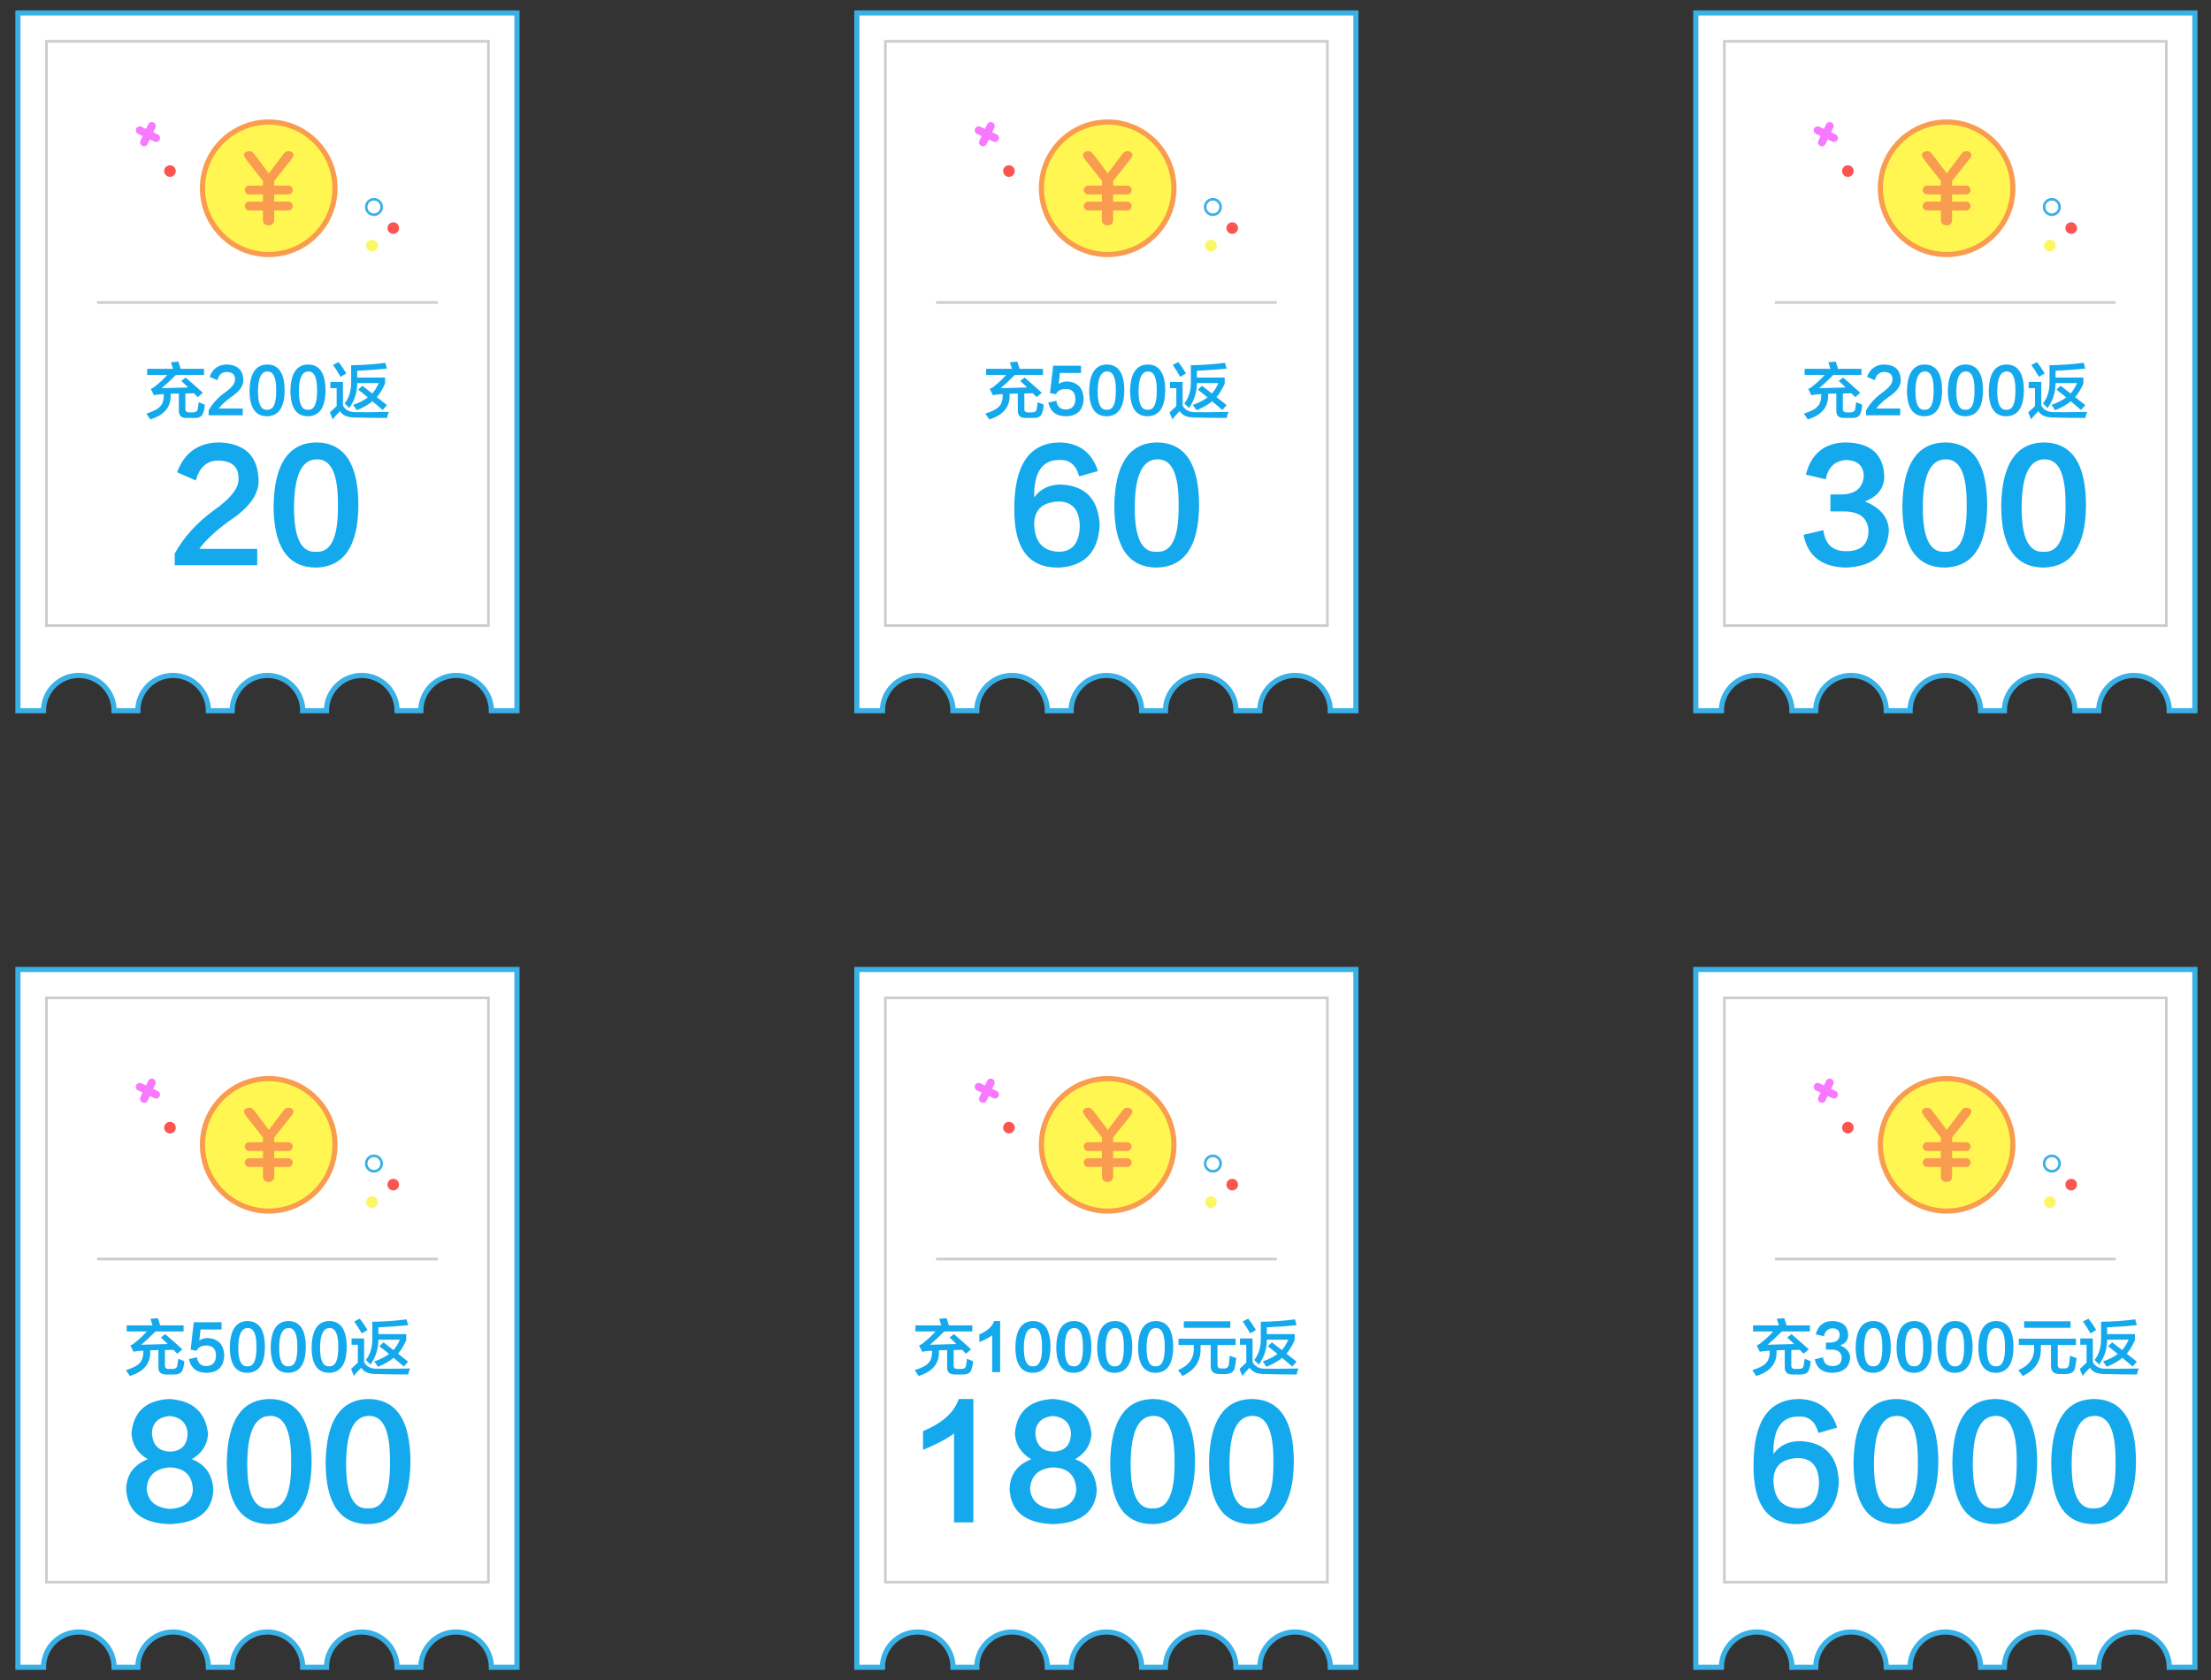 <?xml version="1.0" encoding="utf-8"?>
<!-- Generator: Adobe Illustrator 16.0.0, SVG Export Plug-In . SVG Version: 6.00 Build 0)  -->
<!DOCTYPE svg PUBLIC "-//W3C//DTD SVG 1.1//EN" "http://www.w3.org/Graphics/SVG/1.1/DTD/svg11.dtd">
<svg version="1.1" id="图层_1" xmlns="http://www.w3.org/2000/svg" xmlns:xlink="http://www.w3.org/1999/xlink" x="0px" y="0px"
	 width="856.5px" height="651.01px" viewBox="0 0 856.5 651.01" enable-background="new 0 0 856.5 651.01" xml:space="preserve">
<rect x="0" y="0" width="856.5" height="651.01" fill="#333333" stroke="none"/>
<g>
	<g>
		<path fill="#FFFFFF" stroke="#39B0E6" stroke-width="2" stroke-miterlimit="10" d="M6.937,5.009V275.37h9.917
			c0-7.548,6.119-13.666,13.666-13.666c7.548,0,13.666,6.118,13.667,13.666h9.208c0-7.548,6.119-13.666,13.667-13.666
			s13.667,6.118,13.667,13.666h9.208c0.001-7.548,6.119-13.666,13.667-13.666c7.547,0,13.666,6.118,13.666,13.666h9.209
			c0-7.548,6.119-13.666,13.666-13.666c7.549,0,13.666,6.118,13.667,13.666h9.208c0.001-7.548,6.119-13.666,13.667-13.666
			s13.667,6.118,13.667,13.666h9.916V5.009H6.937z"/>
		<rect x="17.995" y="16.009" fill="#FFFFFF" stroke="#CCCCCC" stroke-miterlimit="10" width="171.217" height="226.383"/>
		<g>
			<circle fill="#FFF652" stroke="#F99C50" stroke-width="2" stroke-miterlimit="10" cx="104.097" cy="72.952" r="25.667"/>
			<path fill="#F99C50" d="M112.34,62.402c0.497-0.613,0.853-1.099,1.057-1.442c0.189-0.319,0.286-0.643,0.286-0.959
				c0-0.373-0.175-0.695-0.536-0.983c-0.363-0.291-0.806-0.432-1.353-0.432c-0.351,0-0.646,0.051-0.881,0.15
				c-0.241,0.104-0.466,0.256-0.668,0.454c-0.218,0.213-0.417,0.443-0.597,0.685l-0.576,0.777l-4.943,6.526l-4.772-6.365
				c-0.684-0.918-1.199-1.533-1.532-1.833c-0.295-0.266-0.728-0.395-1.324-0.395c-0.572,0-1.037,0.144-1.424,0.44
				c-0.379,0.293-0.564,0.629-0.564,1.028c0,0.247,0.1,0.548,0.297,0.896c0.207,0.367,0.572,0.895,1.082,1.562l5.971,7.602v1.806
				h-5.333c-0.943,0-1.708,0.765-1.708,1.708c0,0.942,0.765,1.708,1.708,1.708h5.333v2.793h-5.333c-0.943,0-1.708,0.766-1.708,1.709
				c0,0.942,0.765,1.707,1.708,1.707h5.333v3.543c0,0.771,0.203,1.343,0.604,1.699c0.4,0.357,0.913,0.531,1.566,0.531
				c0.642,0,1.154-0.177,1.566-0.539c0.411-0.361,0.62-0.931,0.62-1.691v-3.543h5.448c0.943,0,1.708-0.765,1.708-1.707
				c0-0.943-0.765-1.709-1.708-1.709h-5.448v-2.793h5.448c0.943,0,1.708-0.766,1.708-1.708c0-0.943-0.765-1.708-1.708-1.708h-5.448
				v-1.807L112.34,62.402z"/>
			<circle fill="#FC5450" cx="65.848" cy="66.286" r="2.25"/>
			<circle fill="#FC5450" cx="152.348" cy="88.374" r="2.25"/>
			<circle fill="none" stroke="#39B0E6" stroke-miterlimit="10" cx="144.857" cy="80.201" r="3"/>
			<path fill="#F878FF" d="M61.119,52.092l-1.777-0.841l0.841-1.778c0.362-0.765,0.035-1.677-0.729-2.039
				c-0.764-0.361-1.677-0.035-2.038,0.729l-0.842,1.778l-1.778-0.841c-0.764-0.362-1.676-0.035-2.037,0.729
				c-0.361,0.765-0.036,1.677,0.729,2.039l1.777,0.841l-0.84,1.777c-0.362,0.765-0.035,1.677,0.729,2.038
				c0.765,0.362,1.677,0.036,2.039-0.729l0.841-1.777l1.778,0.841c0.764,0.361,1.676,0.035,2.038-0.729
				C62.21,53.366,61.884,52.454,61.119,52.092z"/>
			<circle fill="#FBF764" cx="144.107" cy="95.154" r="2.26"/>
		</g>
		<g>
			<path fill="#14A9EC" d="M57.01,145.256v-2.344h10.031c-0.063-0.188-0.156-0.469-0.281-0.844c-0.25-0.812-0.438-1.374-0.563-1.688
				l2.906-0.281c0.062,0.313,0.249,0.906,0.563,1.781c0.125,0.501,0.219,0.844,0.281,1.031h9.094v2.344H68.166
				c-2.125,2.125-3.97,3.844-5.531,5.156l10.219-0.281c-0.25-0.313-0.688-0.75-1.313-1.313c-0.563-0.563-1-0.969-1.313-1.219
				l1.688-1.313c2.188,1.875,4.406,3.844,6.656,5.906l-1.969,1.688l-1.5-1.5l-3.281,0.094v5.813c-0.063,1.063,0.469,1.562,1.594,1.5
				h1.313c1.125,0,1.749-0.437,1.875-1.313c0.188-1.063,0.313-1.937,0.375-2.625c0.812,0.313,1.594,0.625,2.344,0.938
				c-0.063,1.188-0.25,2.188-0.563,3c-0.313,1.5-1.5,2.218-3.563,2.156h-2.813c-2.125,0.062-3.156-0.906-3.094-2.906v-6.563
				l-3.188,0.094c0.313,4.938-2.313,8.25-7.875,9.938c-0.188-0.313-0.501-0.782-0.938-1.406c-0.25-0.375-0.438-0.656-0.563-0.844
				c2.75-0.875,4.531-1.813,5.344-2.813c0.938-0.938,1.406-2.499,1.406-4.688c-0.313,0-0.656,0-1.031,0
				c-1.438,0.126-2.376,0.25-2.813,0.375l-1.219-2.438c0.875-0.375,1.625-0.875,2.25-1.5c1.374-1.063,2.75-2.375,4.125-3.938H57.01z
				"/>
			<path fill="#14A9EC" d="M94.041,158.287v2.625H80.822v-1.875c1.438-2.625,3.53-4.937,6.281-6.938
				c2.75-1.937,4.063-3.656,3.938-5.156c0-1.875-1.125-2.813-3.375-2.813c-1.75,0.063-2.906,1.125-3.469,3.188l-3-1.313
				c1.187-3.188,3.469-4.781,6.844-4.781c3.875,0.188,5.938,2.031,6.188,5.531c0.313,2.5-1.281,4.875-4.781,7.125
				c-2.188,1.626-3.75,3.094-4.688,4.406C88.635,158.287,91.729,158.287,94.041,158.287z"/>
			<path fill="#14A9EC" d="M96.666,151.35c0.125-6.624,2.375-9.999,6.75-10.125c4.562,0,6.844,3.375,6.844,10.125
				c-0.063,6.501-2.313,9.812-6.75,9.938C98.947,161.287,96.666,157.975,96.666,151.35z M99.947,151.35
				c-0.063,5.125,1.125,7.594,3.563,7.406c2.375,0.126,3.53-2.344,3.469-7.406c0.062-5.124-1.125-7.594-3.563-7.406
				C101.166,144.069,100.009,146.537,99.947,151.35z"/>
			<path fill="#14A9EC" d="M112.51,151.35c0.125-6.624,2.375-9.999,6.75-10.125c4.562,0,6.844,3.375,6.844,10.125
				c-0.063,6.501-2.313,9.812-6.75,9.938C114.791,161.287,112.51,157.975,112.51,151.35z M115.791,151.35
				c-0.063,5.125,1.125,7.594,3.563,7.406c2.375,0.126,3.53-2.344,3.469-7.406c0.062-5.124-1.125-7.594-3.563-7.406
				C117.01,144.069,115.853,146.537,115.791,151.35z"/>
			<path fill="#14A9EC" d="M128.916,162.506l-1.125-2.719c0.938-0.875,1.813-1.688,2.625-2.438v-6.938h-2.438v-2.438h4.875v9.188
				c0.938,1.688,2.531,2.531,4.781,2.531c2.312,0.063,6.656,0.032,13.031-0.094c-0.313,0.624-0.563,1.406-0.75,2.344
				c-4.251,0-8.531-0.063-12.844-0.188c-2.625-0.063-4.406-0.876-5.344-2.438C130.604,160.381,129.666,161.442,128.916,162.506z
				 M131.916,146.006c-0.938-1.688-1.907-3.219-2.906-4.594l2.156-1.125c1.125,1.438,2.124,2.906,3,4.406L131.916,146.006z
				 M138.197,158.943c-0.375-0.624-0.844-1.313-1.406-2.063c2.312-0.812,4.219-1.781,5.719-2.906c-1.188-0.938-2.438-1.937-3.75-3
				l1.594-1.5l3.844,3c0.875-0.938,1.719-2.281,2.531-4.031h-8.344c0,3.563-1.031,6.782-3.094,9.656
				c-0.25-0.313-0.656-0.718-1.219-1.219c-0.25-0.249-0.438-0.437-0.563-0.563c1.813-2.25,2.656-5.25,2.531-9v-5.813
				c4.813-0.062,9.219-0.375,13.219-0.938l0.656,2.25c-3.375,0.375-7.219,0.656-11.531,0.844v2.625h10.781v2.344
				c-0.938,2.125-2.001,3.876-3.188,5.25l3.938,3.094l-1.688,1.875l-3.938-3.375C142.729,156.787,140.696,157.944,138.197,158.943z"
				/>
		</g>
		<g>
			<path fill="#14A9EC" d="M99.639,212.662v6.344H67.693v-4.531c3.473-6.344,8.531-11.93,15.18-16.766
				c6.645-4.68,9.816-8.836,9.516-12.461c0-4.531-2.719-6.797-8.156-6.797c-4.23,0.152-7.023,2.719-8.383,7.703l-7.25-3.172
				c2.867-7.703,8.383-11.555,16.539-11.555c9.363,0.453,14.348,4.91,14.953,13.367c0.754,6.043-3.098,11.781-11.555,17.219
				c-5.289,3.93-9.063,7.477-11.328,10.648C86.572,212.662,94.049,212.662,99.639,212.662z"/>
			<path fill="#14A9EC" d="M105.982,195.896c0.301-16.008,5.738-24.164,16.313-24.469c11.023,0,16.539,8.156,16.539,24.469
				c-0.152,15.711-5.59,23.711-16.313,24.016C111.494,219.912,105.982,211.908,105.982,195.896z M113.912,195.896
				c-0.152,12.387,2.719,18.352,8.609,17.898c5.738,0.305,8.531-5.664,8.383-17.898c0.148-12.383-2.719-18.352-8.609-17.898
				C116.857,178.303,114.061,184.268,113.912,195.896z"/>
		</g>
		<line fill="none" stroke="#CCCCCC" stroke-miterlimit="10" x1="37.604" y1="117.2" x2="169.604" y2="117.2"/>
	</g>
	<g>
		<path fill="#FFFFFF" stroke="#39B0E6" stroke-width="2" stroke-miterlimit="10" d="M6.937,375.641v270.361h9.917
			c0-7.548,6.119-13.666,13.666-13.666c7.548,0,13.666,6.118,13.667,13.666h9.208c0-7.548,6.119-13.666,13.667-13.666
			s13.667,6.118,13.667,13.666h9.208c0.001-7.548,6.119-13.666,13.667-13.666c7.547,0,13.666,6.118,13.666,13.666h9.209
			c0-7.548,6.119-13.666,13.666-13.666c7.549,0,13.666,6.118,13.667,13.666h9.208c0.001-7.548,6.119-13.666,13.667-13.666
			s13.667,6.118,13.667,13.666h9.916V375.641H6.937z"/>
		<rect x="17.994" y="386.641" fill="#FFFFFF" stroke="#CCCCCC" stroke-miterlimit="10" width="171.217" height="226.383"/>
		<g>
			<circle fill="#FFF652" stroke="#F99C50" stroke-width="2" stroke-miterlimit="10" cx="104.097" cy="443.584" r="25.667"/>
			<path fill="#F99C50" d="M112.339,433.034c0.497-0.613,0.853-1.099,1.058-1.442c0.189-0.319,0.285-0.643,0.285-0.959
				c0-0.373-0.175-0.695-0.536-0.983c-0.362-0.291-0.806-0.432-1.353-0.432c-0.35,0-0.646,0.051-0.881,0.15
				c-0.24,0.104-0.466,0.256-0.668,0.454c-0.217,0.213-0.417,0.443-0.596,0.685l-0.576,0.777l-4.944,6.526l-4.772-6.365
				c-0.684-0.918-1.199-1.533-1.531-1.833c-0.295-0.266-0.729-0.395-1.325-0.395c-0.572,0-1.037,0.144-1.423,0.44
				c-0.38,0.293-0.564,0.629-0.564,1.028c0,0.247,0.1,0.548,0.296,0.896c0.208,0.367,0.573,0.895,1.082,1.562l5.971,7.602v1.806
				h-5.333c-0.943,0-1.707,0.765-1.707,1.708c0,0.942,0.764,1.708,1.707,1.708h5.333v2.793h-5.333c-0.943,0-1.707,0.766-1.707,1.709
				c0,0.942,0.764,1.707,1.707,1.707h5.333v3.543c0,0.771,0.203,1.343,0.604,1.699c0.4,0.357,0.912,0.531,1.565,0.531
				c0.642,0,1.155-0.177,1.567-0.539c0.41-0.361,0.619-0.931,0.619-1.691v-3.543h5.449c0.943,0,1.707-0.765,1.707-1.707
				c0-0.943-0.764-1.709-1.707-1.709h-5.449v-2.793h5.449c0.943,0,1.707-0.766,1.707-1.708c0-0.943-0.764-1.708-1.707-1.708h-5.449
				v-1.807L112.339,433.034z"/>
			<circle fill="#FC5450" cx="65.847" cy="436.918" r="2.25"/>
			<circle fill="#FC5450" cx="152.347" cy="459.006" r="2.25"/>
			<circle fill="none" stroke="#39B0E6" stroke-miterlimit="10" cx="144.856" cy="450.833" r="3"/>
			<path fill="#F878FF" d="M61.119,422.724l-1.778-0.841l0.841-1.778c0.362-0.765,0.035-1.677-0.729-2.039
				c-0.765-0.361-1.678-0.035-2.039,0.729l-0.842,1.778l-1.777-0.841c-0.764-0.362-1.677-0.035-2.038,0.729
				c-0.361,0.765-0.036,1.677,0.729,2.039l1.777,0.841l-0.841,1.777c-0.362,0.765-0.035,1.677,0.729,2.038
				c0.764,0.362,1.676,0.036,2.038-0.729l0.841-1.777l1.778,0.841c0.765,0.361,1.677,0.035,2.038-0.729
				C62.209,423.998,61.883,423.086,61.119,422.724z"/>
			<circle fill="#FBF764" cx="144.106" cy="465.786" r="2.26"/>
		</g>
		<g>
			<path fill="#14A9EC" d="M49.088,515.888v-2.344h10.031c-0.063-0.188-0.157-0.469-0.281-0.844
				c-0.251-0.812-0.438-1.374-0.563-1.688l2.906-0.281c0.061,0.313,0.248,0.906,0.563,1.781c0.124,0.501,0.218,0.844,0.281,1.031
				h9.094v2.344H60.244c-2.126,2.125-3.971,3.844-5.531,5.156l10.219-0.281c-0.251-0.313-0.689-0.75-1.313-1.313
				c-0.563-0.563-1.001-0.969-1.313-1.219l1.688-1.313c2.187,1.875,4.406,3.844,6.656,5.906l-1.969,1.688l-1.5-1.5l-3.281,0.094
				v5.813c-0.063,1.063,0.469,1.562,1.594,1.5h1.313c1.125,0,1.748-0.437,1.875-1.313c0.188-1.063,0.312-1.937,0.375-2.625
				c0.811,0.313,1.594,0.625,2.344,0.938c-0.063,1.188-0.251,2.188-0.563,3c-0.314,1.5-1.5,2.218-3.563,2.156h-2.813
				c-2.126,0.062-3.157-0.906-3.094-2.906v-6.563l-3.188,0.094c0.312,4.938-2.313,8.25-7.875,9.938
				c-0.188-0.313-0.502-0.782-0.938-1.406c-0.251-0.375-0.438-0.656-0.563-0.844c2.749-0.875,4.53-1.813,5.344-2.813
				c0.938-0.938,1.406-2.499,1.406-4.688c-0.314,0-0.656,0-1.031,0c-1.439,0.126-2.377,0.25-2.813,0.375l-1.219-2.438
				c0.874-0.375,1.624-0.875,2.25-1.5c1.373-1.063,2.749-2.375,4.125-3.938H49.088z"/>
			<path fill="#14A9EC" d="M75.057,512.325h10.781v2.813h-8.156l-0.469,4.313c0.75-0.624,1.812-0.969,3.188-1.031
				c4.062,0.25,6.218,2.438,6.469,6.563c-0.127,4.5-2.377,6.812-6.75,6.938c-3.877,0-6.188-1.781-6.938-5.344l3.094-0.656
				c0.375,2.25,1.594,3.375,3.656,3.375c2.438-0.062,3.687-1.438,3.75-4.125c-0.063-2.499-1.282-3.781-3.656-3.844
				c-2.002,0-3.281,0.688-3.844,2.063l-2.344-0.469L75.057,512.325z"/>
			<path fill="#14A9EC" d="M89.025,521.981c0.124-6.624,2.374-9.999,6.75-10.125c4.561,0,6.844,3.375,6.844,10.125
				c-0.063,6.501-2.313,9.812-6.75,9.938C91.306,531.919,89.025,528.606,89.025,521.981z M92.307,521.981
				c-0.063,5.125,1.125,7.594,3.563,7.406c2.374,0.126,3.529-2.344,3.469-7.406c0.061-5.124-1.125-7.594-3.563-7.406
				C93.525,514.701,92.367,517.169,92.307,521.981z"/>
			<path fill="#14A9EC" d="M104.869,521.981c0.124-6.624,2.374-9.999,6.75-10.125c4.561,0,6.844,3.375,6.844,10.125
				c-0.063,6.501-2.313,9.812-6.75,9.938C107.149,531.919,104.869,528.606,104.869,521.981z M108.15,521.981
				c-0.063,5.125,1.125,7.594,3.563,7.406c2.374,0.126,3.529-2.344,3.469-7.406c0.061-5.124-1.125-7.594-3.563-7.406
				C109.369,514.701,108.211,517.169,108.15,521.981z"/>
			<path fill="#14A9EC" d="M120.713,521.981c0.124-6.624,2.374-9.999,6.75-10.125c4.561,0,6.844,3.375,6.844,10.125
				c-0.063,6.501-2.313,9.812-6.75,9.938C122.993,531.919,120.713,528.606,120.713,521.981z M123.994,521.981
				c-0.063,5.125,1.125,7.594,3.563,7.406c2.374,0.126,3.529-2.344,3.469-7.406c0.061-5.124-1.125-7.594-3.563-7.406
				C125.213,514.701,124.055,517.169,123.994,521.981z"/>
			<path fill="#14A9EC" d="M137.119,533.138l-1.125-2.719c0.938-0.875,1.812-1.688,2.625-2.438v-6.938h-2.438v-2.438h4.875v9.188
				c0.938,1.688,2.531,2.531,4.781,2.531c2.311,0.063,6.656,0.032,13.031-0.094c-0.314,0.624-0.563,1.406-0.75,2.344
				c-4.252,0-8.531-0.063-12.844-0.188c-2.625-0.063-4.406-0.876-5.344-2.438C138.807,531.013,137.869,532.074,137.119,533.138z
				 M140.119,516.638c-0.938-1.688-1.908-3.219-2.906-4.594l2.156-1.125c1.125,1.438,2.123,2.906,3,4.406L140.119,516.638z
				 M146.4,529.575c-0.375-0.624-0.844-1.313-1.406-2.063c2.311-0.812,4.219-1.781,5.719-2.906c-1.188-0.938-2.438-1.937-3.75-3
				l1.594-1.5l3.844,3c0.874-0.938,1.718-2.281,2.531-4.031h-8.344c0,3.563-1.031,6.782-3.094,9.656
				c-0.251-0.313-0.656-0.718-1.219-1.219c-0.251-0.249-0.438-0.437-0.563-0.563c1.812-2.25,2.655-5.25,2.531-9v-5.813
				c4.812-0.062,9.218-0.375,13.219-0.938l0.656,2.25c-3.375,0.375-7.219,0.656-11.531,0.844v2.625h10.781v2.344
				c-0.938,2.125-2.002,3.876-3.188,5.25l3.938,3.094l-1.688,1.875l-3.938-3.375C150.931,527.419,148.898,528.576,146.4,529.575z"/>
		</g>
		<g>
			<path fill="#14A9EC" d="M74.264,565.396c5.285,1.965,8.078,5.969,8.383,12.008c-0.453,8.309-6.043,12.688-16.766,13.141
				c-10.875-0.305-16.539-4.832-16.992-13.594c0.148-5.586,2.945-9.438,8.383-11.555c-3.93-2.266-6.043-5.586-6.344-9.969
				c0.754-8.457,5.664-12.914,14.727-13.367c9.063,0.605,14.047,5.137,14.953,13.594C80.303,559.884,78.189,563.13,74.264,565.396z
				 M65.881,584.653c5.438-0.301,8.383-2.719,8.836-7.25c-0.152-5.738-3.172-8.684-9.063-8.836c-5.59,0.453-8.535,3.25-8.836,8.383
				C57.271,581.634,60.291,584.2,65.881,584.653z M65.654,548.63c-4.23,0.453-6.496,2.57-6.797,6.344
				c0.148,4.836,2.492,7.328,7.023,7.477c4.379-0.148,6.645-2.492,6.797-7.023C72.373,551.349,70.033,549.083,65.654,548.63z"/>
			<path fill="#14A9EC" d="M87.857,566.528c0.301-16.008,5.738-24.164,16.313-24.469c11.023,0,16.539,8.156,16.539,24.469
				c-0.152,15.711-5.59,23.711-16.313,24.016C93.369,590.544,87.857,582.54,87.857,566.528z M95.787,566.528
				c-0.152,12.387,2.719,18.352,8.609,17.898c5.738,0.305,8.531-5.664,8.383-17.898c0.148-12.383-2.719-18.352-8.609-17.898
				C98.732,548.935,95.936,554.899,95.787,566.528z"/>
			<path fill="#14A9EC" d="M126.146,566.528c0.301-16.008,5.738-24.164,16.313-24.469c11.023,0,16.539,8.156,16.539,24.469
				c-0.152,15.711-5.59,23.711-16.313,24.016C131.658,590.544,126.146,582.54,126.146,566.528z M134.076,566.528
				c-0.152,12.387,2.719,18.352,8.609,17.898c5.738,0.305,8.531-5.664,8.383-17.898c0.148-12.383-2.719-18.352-8.609-17.898
				C137.021,548.935,134.225,554.899,134.076,566.528z"/>
		</g>
		<line fill="none" stroke="#CCCCCC" stroke-miterlimit="10" x1="37.604" y1="487.832" x2="169.604" y2="487.832"/>
	</g>
</g>
<g>
	<g>
		<path fill="#FFFFFF" stroke="#39B0E6" stroke-width="2" stroke-miterlimit="10" d="M331.931,5.009V275.37h9.916
			c0.001-7.548,6.119-13.666,13.667-13.666s13.666,6.118,13.667,13.666h9.208c0-7.548,6.119-13.666,13.667-13.666
			c7.547,0,13.666,6.118,13.667,13.666h9.208c0-7.548,6.119-13.666,13.666-13.666c7.548,0,13.667,6.118,13.667,13.666h9.209
			c0-7.548,6.118-13.666,13.666-13.666s13.666,6.118,13.667,13.666h9.208c0.001-7.548,6.119-13.666,13.667-13.666
			s13.666,6.118,13.667,13.666h9.916V5.009H331.931z"/>
		<rect x="342.989" y="16.009" fill="#FFFFFF" stroke="#CCCCCC" stroke-miterlimit="10" width="171.217" height="226.383"/>
		<g>
			<circle fill="#FFF652" stroke="#F99C50" stroke-width="2" stroke-miterlimit="10" cx="429.091" cy="72.952" r="25.667"/>
			<path fill="#F99C50" d="M437.333,62.402c0.498-0.613,0.854-1.099,1.058-1.442c0.189-0.319,0.286-0.643,0.286-0.959
				c0-0.373-0.176-0.695-0.537-0.983c-0.362-0.291-0.805-0.432-1.352-0.432c-0.351,0-0.646,0.051-0.881,0.15
				c-0.241,0.104-0.467,0.256-0.668,0.454c-0.218,0.213-0.418,0.443-0.597,0.685l-0.576,0.777l-4.944,6.526l-4.771-6.365
				c-0.684-0.918-1.199-1.533-1.532-1.833c-0.295-0.266-0.728-0.395-1.325-0.395c-0.572,0-1.037,0.144-1.423,0.44
				c-0.38,0.293-0.564,0.629-0.564,1.028c0,0.247,0.1,0.548,0.296,0.896c0.208,0.367,0.573,0.895,1.082,1.562l5.971,7.602v1.806
				h-5.332c-0.943,0-1.708,0.765-1.708,1.708c0,0.942,0.765,1.708,1.708,1.708h5.332v2.793h-5.332c-0.943,0-1.708,0.766-1.708,1.709
				c0,0.942,0.765,1.707,1.708,1.707h5.332v3.543c0,0.771,0.203,1.343,0.604,1.699c0.4,0.357,0.913,0.531,1.565,0.531
				c0.643,0,1.155-0.177,1.567-0.539c0.411-0.361,0.62-0.931,0.62-1.691v-3.543h5.448c0.943,0,1.708-0.765,1.708-1.707
				c0-0.943-0.765-1.709-1.708-1.709h-5.448v-2.793h5.448c0.943,0,1.708-0.766,1.708-1.708c0-0.943-0.765-1.708-1.708-1.708h-5.448
				v-1.807L437.333,62.402z"/>
			<circle fill="#FC5450" cx="390.841" cy="66.286" r="2.25"/>
			<circle fill="#FC5450" cx="477.341" cy="88.374" r="2.25"/>
			<circle fill="none" stroke="#39B0E6" stroke-miterlimit="10" cx="469.851" cy="80.201" r="3"/>
			<path fill="#F878FF" d="M386.113,52.092l-1.778-0.841l0.842-1.778c0.361-0.765,0.035-1.677-0.729-2.039
				c-0.765-0.361-1.677-0.035-2.038,0.729l-0.842,1.778l-1.778-0.841c-0.764-0.362-1.677-0.035-2.038,0.729
				c-0.361,0.765-0.035,1.677,0.729,2.039l1.777,0.841l-0.841,1.777c-0.361,0.765-0.035,1.677,0.729,2.038
				c0.765,0.362,1.677,0.036,2.038-0.729l0.842-1.777l1.777,0.841c0.765,0.361,1.677,0.035,2.039-0.729
				C387.204,53.366,386.878,52.454,386.113,52.092z"/>
			<circle fill="#FBF764" cx="469.101" cy="95.154" r="2.26"/>
		</g>
		<g>
			<path fill="#14A9EC" d="M382.003,145.256v-2.344h10.031c-0.063-0.188-0.157-0.469-0.281-0.844
				c-0.251-0.812-0.438-1.374-0.563-1.688l2.906-0.281c0.062,0.313,0.249,0.906,0.563,1.781c0.124,0.501,0.218,0.844,0.281,1.031
				h9.094v2.344h-10.875c-2.126,2.125-3.97,3.844-5.531,5.156l10.219-0.281c-0.251-0.313-0.688-0.75-1.313-1.313
				c-0.563-0.563-1.001-0.969-1.313-1.219l1.688-1.313c2.187,1.875,4.406,3.844,6.656,5.906l-1.969,1.688l-1.5-1.5l-3.281,0.094
				v5.813c-0.063,1.063,0.469,1.562,1.594,1.5h1.313c1.125,0,1.749-0.437,1.875-1.313c0.188-1.063,0.312-1.937,0.375-2.625
				c0.812,0.313,1.594,0.625,2.344,0.938c-0.063,1.188-0.251,2.188-0.563,3c-0.313,1.5-1.5,2.218-3.563,2.156h-2.813
				c-2.126,0.062-3.157-0.906-3.094-2.906v-6.563l-3.188,0.094c0.312,4.938-2.313,8.25-7.875,9.938
				c-0.188-0.313-0.501-0.782-0.938-1.406c-0.251-0.375-0.438-0.656-0.563-0.844c2.749-0.875,4.53-1.813,5.344-2.813
				c0.938-0.938,1.406-2.499,1.406-4.688c-0.313,0-0.656,0-1.031,0c-1.438,0.126-2.376,0.25-2.813,0.375l-1.219-2.438
				c0.874-0.375,1.624-0.875,2.25-1.5c1.374-1.063,2.749-2.375,4.125-3.938H382.003z"/>
			<path fill="#14A9EC" d="M407.972,141.693h10.781v2.813h-8.156l-0.469,4.313c0.75-0.624,1.812-0.969,3.188-1.031
				c4.062,0.25,6.218,2.438,6.469,6.563c-0.126,4.5-2.376,6.812-6.75,6.938c-3.876,0-6.188-1.781-6.938-5.344l3.094-0.656
				c0.375,2.25,1.594,3.375,3.656,3.375c2.438-0.062,3.687-1.438,3.75-4.125c-0.063-2.499-1.282-3.781-3.656-3.844
				c-2.001,0-3.281,0.688-3.844,2.063l-2.344-0.469L407.972,141.693z"/>
			<path fill="#14A9EC" d="M421.94,151.35c0.124-6.624,2.374-9.999,6.75-10.125c4.562,0,6.844,3.375,6.844,10.125
				c-0.063,6.501-2.313,9.812-6.75,9.938C424.221,161.287,421.94,157.975,421.94,151.35z M425.222,151.35
				c-0.063,5.125,1.125,7.594,3.563,7.406c2.374,0.126,3.53-2.344,3.469-7.406c0.062-5.124-1.125-7.594-3.563-7.406
				C426.44,144.069,425.283,146.537,425.222,151.35z"/>
			<path fill="#14A9EC" d="M437.784,151.35c0.124-6.624,2.374-9.999,6.75-10.125c4.562,0,6.844,3.375,6.844,10.125
				c-0.063,6.501-2.313,9.812-6.75,9.938C440.064,161.287,437.784,157.975,437.784,151.35z M441.065,151.35
				c-0.063,5.125,1.125,7.594,3.563,7.406c2.374,0.126,3.53-2.344,3.469-7.406c0.062-5.124-1.125-7.594-3.563-7.406
				C442.284,144.069,441.127,146.537,441.065,151.35z"/>
			<path fill="#14A9EC" d="M454.19,162.506l-1.125-2.719c0.938-0.875,1.812-1.688,2.625-2.438v-6.938h-2.438v-2.438h4.875v9.188
				c0.938,1.688,2.531,2.531,4.781,2.531c2.312,0.063,6.656,0.032,13.031-0.094c-0.313,0.624-0.563,1.406-0.75,2.344
				c-4.251,0-8.531-0.063-12.844-0.188c-2.625-0.063-4.406-0.876-5.344-2.438C455.878,160.381,454.94,161.442,454.19,162.506z
				 M457.19,146.006c-0.938-1.688-1.907-3.219-2.906-4.594l2.156-1.125c1.125,1.438,2.124,2.906,3,4.406L457.19,146.006z
				 M463.472,158.943c-0.375-0.624-0.844-1.313-1.406-2.063c2.312-0.812,4.219-1.781,5.719-2.906c-1.188-0.938-2.438-1.937-3.75-3
				l1.594-1.5l3.844,3c0.874-0.938,1.718-2.281,2.531-4.031h-8.344c0,3.563-1.031,6.782-3.094,9.656
				c-0.251-0.313-0.656-0.718-1.219-1.219c-0.251-0.249-0.438-0.437-0.563-0.563c1.812-2.25,2.655-5.25,2.531-9v-5.813
				c4.812-0.062,9.218-0.375,13.219-0.938l0.656,2.25c-3.375,0.375-7.219,0.656-11.531,0.844v2.625h10.781v2.344
				c-0.938,2.125-2.001,3.876-3.188,5.25l3.938,3.094l-1.688,1.875l-3.938-3.375C468.002,156.787,465.971,157.944,463.472,158.943z"
				/>
		</g>
		<g>
			<path fill="#14A9EC" d="M425.312,182.529l-7.25,2.039c-1.211-4.379-3.703-6.492-7.477-6.344
				c-6.797-0.148-10.121,4.684-9.969,14.5c2.414-3.32,5.891-4.984,10.422-4.984c9.516,0.453,14.5,5.742,14.953,15.859
				c-0.605,10.273-5.816,15.707-15.633,16.313c-11.781,0.301-17.598-7.324-17.445-22.883c0-17.066,5.965-25.602,17.898-25.602
				C418.21,171.732,423.046,175.432,425.312,182.529z M410.358,213.795c5.133-0.148,7.777-3.473,7.93-9.969
				c-0.152-6.191-2.797-9.363-7.93-9.516c-6.344,0.152-9.594,3.023-9.742,8.609C400.765,210.021,404.015,213.646,410.358,213.795z"
				/>
			<path fill="#14A9EC" d="M431.655,195.896c0.301-16.008,5.738-24.164,16.313-24.469c11.023,0,16.539,8.156,16.539,24.469
				c-0.152,15.711-5.59,23.711-16.313,24.016C437.167,219.912,431.655,211.908,431.655,195.896z M439.585,195.896
				c-0.152,12.387,2.719,18.352,8.609,17.898c5.738,0.305,8.531-5.664,8.383-17.898c0.148-12.383-2.719-18.352-8.609-17.898
				C442.53,178.303,439.733,184.268,439.585,195.896z"/>
		</g>
		<line fill="none" stroke="#CCCCCC" stroke-miterlimit="10" x1="362.598" y1="117.2" x2="494.598" y2="117.2"/>
	</g>
	<g>
		<path fill="#FFFFFF" stroke="#39B0E6" stroke-width="2" stroke-miterlimit="10" d="M331.931,375.641v270.361h9.916
			c0.001-7.548,6.119-13.666,13.667-13.666s13.666,6.118,13.667,13.666h9.208c0-7.548,6.119-13.666,13.667-13.666
			c7.547,0,13.666,6.118,13.667,13.666h9.208c0-7.548,6.119-13.666,13.666-13.666c7.548,0,13.667,6.118,13.667,13.666h9.209
			c0-7.548,6.118-13.666,13.666-13.666s13.666,6.118,13.667,13.666h9.208c0.001-7.548,6.119-13.666,13.667-13.666
			s13.666,6.118,13.667,13.666h9.916V375.641H331.931z"/>
		<rect x="342.988" y="386.641" fill="#FFFFFF" stroke="#CCCCCC" stroke-miterlimit="10" width="171.217" height="226.383"/>
		<g>
			<circle fill="#FFF652" stroke="#F99C50" stroke-width="2" stroke-miterlimit="10" cx="429.09" cy="443.584" r="25.667"/>
			<path fill="#F99C50" d="M437.333,433.034c0.497-0.613,0.853-1.099,1.057-1.442c0.19-0.319,0.286-0.643,0.286-0.959
				c0-0.373-0.175-0.695-0.536-0.983c-0.362-0.291-0.806-0.432-1.353-0.432c-0.35,0-0.646,0.051-0.881,0.15
				c-0.241,0.104-0.466,0.256-0.668,0.454c-0.217,0.213-0.417,0.443-0.596,0.685l-0.576,0.777l-4.944,6.526l-4.772-6.365
				c-0.684-0.918-1.199-1.533-1.532-1.833c-0.295-0.266-0.728-0.395-1.324-0.395c-0.572,0-1.037,0.144-1.423,0.44
				c-0.38,0.293-0.565,0.629-0.565,1.028c0,0.247,0.101,0.548,0.297,0.896c0.208,0.367,0.572,0.895,1.082,1.562l5.971,7.602v1.806
				h-5.333c-0.943,0-1.708,0.765-1.708,1.708c0,0.942,0.765,1.708,1.708,1.708h5.333v2.793h-5.333c-0.943,0-1.708,0.766-1.708,1.709
				c0,0.942,0.765,1.707,1.708,1.707h5.333v3.543c0,0.771,0.203,1.343,0.604,1.699c0.4,0.357,0.912,0.531,1.565,0.531
				c0.642,0,1.154-0.177,1.566-0.539c0.411-0.361,0.62-0.931,0.62-1.691v-3.543h5.448c0.943,0,1.708-0.765,1.708-1.707
				c0-0.943-0.765-1.709-1.708-1.709h-5.448v-2.793h5.448c0.943,0,1.708-0.766,1.708-1.708c0-0.943-0.765-1.708-1.708-1.708h-5.448
				v-1.807L437.333,433.034z"/>
			<circle fill="#FC5450" cx="390.841" cy="436.918" r="2.25"/>
			<circle fill="#FC5450" cx="477.341" cy="459.006" r="2.25"/>
			<circle fill="none" stroke="#39B0E6" stroke-miterlimit="10" cx="469.851" cy="450.833" r="3"/>
			<path fill="#F878FF" d="M386.112,422.724l-1.777-0.841l0.841-1.778c0.362-0.765,0.035-1.677-0.729-2.039
				c-0.764-0.361-1.677-0.035-2.038,0.729l-0.842,1.778l-1.777-0.841c-0.765-0.362-1.677-0.035-2.038,0.729
				c-0.361,0.765-0.036,1.677,0.729,2.039l1.778,0.841l-0.841,1.777c-0.362,0.765-0.035,1.677,0.729,2.038
				c0.765,0.362,1.677,0.036,2.039-0.729l0.841-1.777l1.778,0.841c0.764,0.361,1.677,0.035,2.038-0.729
				C387.203,423.998,386.877,423.086,386.112,422.724z"/>
			<circle fill="#FBF764" cx="469.101" cy="465.786" r="2.26"/>
		</g>
		<g>
			<path fill="#14A9EC" d="M354.627,515.888v-2.344h10.031c-0.063-0.188-0.156-0.469-0.281-0.844
				c-0.25-0.812-0.438-1.374-0.563-1.688l2.906-0.281c0.062,0.313,0.249,0.906,0.563,1.781c0.125,0.501,0.219,0.844,0.281,1.031
				h9.094v2.344h-10.875c-2.125,2.125-3.97,3.844-5.531,5.156l10.219-0.281c-0.25-0.313-0.688-0.75-1.313-1.313
				c-0.563-0.563-1-0.969-1.313-1.219l1.688-1.313c2.188,1.875,4.406,3.844,6.656,5.906l-1.969,1.688l-1.5-1.5l-3.281,0.094v5.813
				c-0.063,1.063,0.469,1.562,1.594,1.5h1.313c1.125,0,1.749-0.437,1.875-1.313c0.188-1.063,0.313-1.937,0.375-2.625
				c0.812,0.313,1.594,0.625,2.344,0.938c-0.063,1.188-0.25,2.188-0.563,3c-0.313,1.5-1.5,2.218-3.563,2.156h-2.813
				c-2.125,0.062-3.156-0.906-3.094-2.906v-6.563l-3.188,0.094c0.313,4.938-2.313,8.25-7.875,9.938
				c-0.188-0.313-0.501-0.782-0.938-1.406c-0.25-0.375-0.438-0.656-0.563-0.844c2.75-0.875,4.531-1.813,5.344-2.813
				c0.938-0.938,1.406-2.499,1.406-4.688c-0.313,0-0.656,0-1.031,0c-1.438,0.126-2.376,0.25-2.813,0.375l-1.219-2.438
				c0.875-0.375,1.625-0.875,2.25-1.5c1.374-1.063,2.75-2.375,4.125-3.938H354.627z"/>
			<path fill="#14A9EC" d="M385.096,511.856h2.344v19.781h-3.094c0-3.75,0-8.499,0-14.25c-1.188,0.876-2.845,1.75-4.969,2.625v-3
				C382.502,515.7,384.407,513.981,385.096,511.856z"/>
			<path fill="#14A9EC" d="M393.346,521.981c0.125-6.624,2.375-9.999,6.75-10.125c4.562,0,6.844,3.375,6.844,10.125
				c-0.063,6.501-2.313,9.812-6.75,9.938C395.627,531.919,393.346,528.606,393.346,521.981z M396.627,521.981
				c-0.063,5.125,1.125,7.594,3.563,7.406c2.375,0.126,3.53-2.344,3.469-7.406c0.062-5.124-1.125-7.594-3.563-7.406
				C397.846,514.701,396.688,517.169,396.627,521.981z"/>
			<path fill="#14A9EC" d="M409.189,521.981c0.125-6.624,2.375-9.999,6.75-10.125c4.562,0,6.844,3.375,6.844,10.125
				c-0.063,6.501-2.313,9.812-6.75,9.938C411.471,531.919,409.189,528.606,409.189,521.981z M412.471,521.981
				c-0.063,5.125,1.125,7.594,3.563,7.406c2.375,0.126,3.53-2.344,3.469-7.406c0.062-5.124-1.125-7.594-3.563-7.406
				C413.689,514.701,412.532,517.169,412.471,521.981z"/>
			<path fill="#14A9EC" d="M425.033,521.981c0.125-6.624,2.375-9.999,6.75-10.125c4.562,0,6.844,3.375,6.844,10.125
				c-0.063,6.501-2.313,9.812-6.75,9.938C427.314,531.919,425.033,528.606,425.033,521.981z M428.314,521.981
				c-0.063,5.125,1.125,7.594,3.563,7.406c2.375,0.126,3.53-2.344,3.469-7.406c0.062-5.124-1.125-7.594-3.563-7.406
				C429.533,514.701,428.376,517.169,428.314,521.981z"/>
			<path fill="#14A9EC" d="M440.877,521.981c0.125-6.624,2.375-9.999,6.75-10.125c4.562,0,6.844,3.375,6.844,10.125
				c-0.063,6.501-2.313,9.812-6.75,9.938C443.158,531.919,440.877,528.606,440.877,521.981z M444.158,521.981
				c-0.063,5.125,1.125,7.594,3.563,7.406c2.375,0.126,3.53-2.344,3.469-7.406c0.062-5.124-1.125-7.594-3.563-7.406
				C445.377,514.701,444.22,517.169,444.158,521.981z"/>
			<path fill="#14A9EC" d="M456.533,521.138V518.7h22.125v2.438h-7.031v7.5c-0.063,1.125,0.437,1.656,1.5,1.594h1.031
				c1.063,0.063,1.688-0.469,1.875-1.594c0.188-1.5,0.313-2.625,0.375-3.375c0.313,0.188,0.875,0.407,1.688,0.656
				c0.375,0.126,0.656,0.22,0.844,0.281c-0.063,0.25-0.126,0.625-0.188,1.125c-0.126,1.063-0.25,1.844-0.375,2.344
				c-0.25,1.875-1.563,2.78-3.938,2.719h-2.156c-2.188,0-3.281-1.031-3.281-3.094v-8.156h-3.844c0,0.188-0.032,0.438-0.094,0.75
				c0,0.25,0,0.438,0,0.563c0.188,4.875-2.156,8.438-7.031,10.688c-0.375-0.625-0.938-1.375-1.688-2.25
				c4.25-1.813,6.281-4.688,6.094-8.625c0-0.313,0-0.688,0-1.125H456.533z M458.596,514.481v-2.531h18v2.531H458.596z"/>
			<path fill="#14A9EC" d="M481.283,533.138l-1.125-2.719c0.938-0.875,1.813-1.688,2.625-2.438v-6.938h-2.438v-2.438h4.875v9.188
				c0.938,1.688,2.531,2.531,4.781,2.531c2.312,0.063,6.656,0.032,13.031-0.094c-0.313,0.624-0.563,1.406-0.75,2.344
				c-4.251,0-8.531-0.063-12.844-0.188c-2.625-0.063-4.406-0.876-5.344-2.438C482.971,531.013,482.033,532.074,481.283,533.138z
				 M484.283,516.638c-0.938-1.688-1.907-3.219-2.906-4.594l2.156-1.125c1.125,1.438,2.124,2.906,3,4.406L484.283,516.638z
				 M490.564,529.575c-0.375-0.624-0.844-1.313-1.406-2.063c2.312-0.812,4.219-1.781,5.719-2.906c-1.188-0.938-2.438-1.937-3.75-3
				l1.594-1.5l3.844,3c0.875-0.938,1.719-2.281,2.531-4.031h-8.344c0,3.563-1.031,6.782-3.094,9.656
				c-0.25-0.313-0.656-0.718-1.219-1.219c-0.25-0.249-0.438-0.437-0.563-0.563c1.813-2.25,2.656-5.25,2.531-9v-5.813
				c4.813-0.062,9.219-0.375,13.219-0.938l0.656,2.25c-3.375,0.375-7.219,0.656-11.531,0.844v2.625h10.781v2.344
				c-0.938,2.125-2.001,3.876-3.188,5.25l3.938,3.094l-1.688,1.875l-3.938-3.375C495.096,527.419,493.063,528.576,490.564,529.575z"
				/>
		</g>
		<g>
			<path fill="#14A9EC" d="M371.389,542.06h5.664v47.805h-7.477c0-9.063,0-20.539,0-34.438c-2.871,2.117-6.875,4.23-12.008,6.344
				v-7.25C365.119,551.349,369.725,547.196,371.389,542.06z"/>
			<path fill="#14A9EC" d="M416.475,565.396c5.285,1.965,8.078,5.969,8.383,12.008c-0.453,8.309-6.043,12.688-16.766,13.141
				c-10.875-0.305-16.539-4.832-16.992-13.594c0.148-5.586,2.945-9.438,8.383-11.555c-3.93-2.266-6.043-5.586-6.344-9.969
				c0.754-8.457,5.664-12.914,14.727-13.367c9.063,0.605,14.047,5.137,14.953,13.594C422.514,559.884,420.4,563.13,416.475,565.396z
				 M408.092,584.653c5.438-0.301,8.383-2.719,8.836-7.25c-0.152-5.738-3.172-8.684-9.063-8.836c-5.59,0.453-8.535,3.25-8.836,8.383
				C399.482,581.634,402.502,584.2,408.092,584.653z M407.865,548.63c-4.23,0.453-6.496,2.57-6.797,6.344
				c0.148,4.836,2.492,7.328,7.023,7.477c4.379-0.148,6.645-2.492,6.797-7.023C414.584,551.349,412.244,549.083,407.865,548.63z"/>
			<path fill="#14A9EC" d="M430.068,566.528c0.301-16.008,5.738-24.164,16.313-24.469c11.023,0,16.539,8.156,16.539,24.469
				c-0.152,15.711-5.59,23.711-16.313,24.016C435.58,590.544,430.068,582.54,430.068,566.528z M437.998,566.528
				c-0.152,12.387,2.719,18.352,8.609,17.898c5.738,0.305,8.531-5.664,8.383-17.898c0.148-12.383-2.719-18.352-8.609-17.898
				C440.943,548.935,438.146,554.899,437.998,566.528z"/>
			<path fill="#14A9EC" d="M468.357,566.528c0.301-16.008,5.738-24.164,16.313-24.469c11.023,0,16.539,8.156,16.539,24.469
				c-0.152,15.711-5.59,23.711-16.313,24.016C473.869,590.544,468.357,582.54,468.357,566.528z M476.287,566.528
				c-0.152,12.387,2.719,18.352,8.609,17.898c5.738,0.305,8.531-5.664,8.383-17.898c0.148-12.383-2.719-18.352-8.609-17.898
				C479.232,548.935,476.436,554.899,476.287,566.528z"/>
		</g>
		<line fill="none" stroke="#CCCCCC" stroke-miterlimit="10" x1="362.597" y1="487.832" x2="494.597" y2="487.832"/>
	</g>
</g>
<g>
	<g>
		<path fill="#FFFFFF" stroke="#39B0E6" stroke-width="2" stroke-miterlimit="10" d="M656.924,5.009V275.37h9.917
			c0.001-7.548,6.119-13.666,13.667-13.666c7.547,0,13.666,6.118,13.666,13.666h9.209c0-7.548,6.119-13.666,13.666-13.666
			c7.548,0,13.667,6.118,13.668,13.666h9.207c0.001-7.548,6.119-13.666,13.667-13.666s13.667,6.118,13.667,13.666h9.209
			c0-7.548,6.118-13.666,13.666-13.666s13.666,6.118,13.666,13.666h9.209c0-7.548,6.119-13.666,13.666-13.666
			c7.549,0,13.667,6.118,13.668,13.666h9.916V5.009H656.924z"/>
		<rect x="667.982" y="16.009" fill="#FFFFFF" stroke="#CCCCCC" stroke-miterlimit="10" width="171.217" height="226.383"/>
		<g>
			<circle fill="#FFF652" stroke="#F99C50" stroke-width="2" stroke-miterlimit="10" cx="754.084" cy="72.952" r="25.667"/>
			<path fill="#F99C50" d="M762.326,62.402c0.498-0.613,0.854-1.099,1.058-1.442c0.19-0.319,0.286-0.643,0.286-0.959
				c0-0.373-0.176-0.695-0.537-0.983c-0.361-0.291-0.805-0.432-1.352-0.432c-0.35,0-0.646,0.051-0.881,0.15
				c-0.241,0.104-0.467,0.256-0.668,0.454c-0.217,0.213-0.418,0.443-0.596,0.685l-0.576,0.777l-4.945,6.526l-4.771-6.365
				c-0.684-0.918-1.199-1.533-1.532-1.833c-0.295-0.266-0.728-0.395-1.325-0.395c-0.572,0-1.037,0.144-1.422,0.44
				c-0.381,0.293-0.565,0.629-0.565,1.028c0,0.247,0.101,0.548,0.296,0.896c0.209,0.367,0.573,0.895,1.082,1.562l5.971,7.602v1.806
				h-5.332c-0.943,0-1.708,0.765-1.708,1.708c0,0.942,0.765,1.708,1.708,1.708h5.332v2.793h-5.332c-0.943,0-1.708,0.766-1.708,1.709
				c0,0.942,0.765,1.707,1.708,1.707h5.332v3.543c0,0.771,0.203,1.343,0.605,1.699c0.4,0.357,0.912,0.531,1.564,0.531
				c0.643,0,1.155-0.177,1.567-0.539c0.411-0.361,0.62-0.931,0.62-1.691v-3.543h5.448c0.943,0,1.708-0.765,1.708-1.707
				c0-0.943-0.765-1.709-1.708-1.709h-5.448v-2.793h5.448c0.943,0,1.708-0.766,1.708-1.708c0-0.943-0.765-1.708-1.708-1.708h-5.448
				v-1.807L762.326,62.402z"/>
			<circle fill="#FC5450" cx="715.834" cy="66.286" r="2.25"/>
			<circle fill="#FC5450" cx="802.334" cy="88.374" r="2.25"/>
			<circle fill="none" stroke="#39B0E6" stroke-miterlimit="10" cx="794.844" cy="80.201" r="3"/>
			<path fill="#F878FF" d="M711.106,52.092l-1.778-0.841l0.842-1.778c0.361-0.765,0.035-1.677-0.729-2.039
				c-0.765-0.361-1.677-0.035-2.038,0.729l-0.842,1.778l-1.777-0.841c-0.765-0.362-1.678-0.035-2.039,0.729
				c-0.361,0.765-0.035,1.677,0.729,2.039l1.778,0.841l-0.842,1.777c-0.361,0.765-0.035,1.677,0.729,2.038
				c0.765,0.362,1.677,0.036,2.038-0.729l0.842-1.777l1.777,0.841c0.765,0.361,1.678,0.035,2.039-0.729
				C712.197,53.366,711.871,52.454,711.106,52.092z"/>
			<circle fill="#FBF764" cx="794.094" cy="95.154" r="2.26"/>
		</g>
		<g>
			<path fill="#14A9EC" d="M699.074,145.256v-2.344h10.031c-0.063-0.188-0.157-0.469-0.281-0.844
				c-0.251-0.812-0.438-1.374-0.563-1.688l2.906-0.281c0.061,0.313,0.248,0.906,0.563,1.781c0.124,0.501,0.218,0.844,0.281,1.031
				h9.094v2.344H710.23c-2.126,2.125-3.971,3.844-5.531,5.156l10.219-0.281c-0.251-0.313-0.689-0.75-1.313-1.313
				c-0.563-0.563-1.001-0.969-1.313-1.219l1.688-1.313c2.187,1.875,4.406,3.844,6.656,5.906l-1.969,1.688l-1.5-1.5l-3.281,0.094
				v5.813c-0.063,1.063,0.469,1.562,1.594,1.5h1.313c1.125,0,1.748-0.437,1.875-1.313c0.188-1.063,0.312-1.937,0.375-2.625
				c0.811,0.313,1.594,0.625,2.344,0.938c-0.063,1.188-0.251,2.188-0.563,3c-0.314,1.5-1.5,2.218-3.563,2.156h-2.813
				c-2.126,0.062-3.157-0.906-3.094-2.906v-6.563l-3.188,0.094c0.312,4.938-2.313,8.25-7.875,9.938
				c-0.188-0.313-0.502-0.782-0.938-1.406c-0.251-0.375-0.438-0.656-0.563-0.844c2.749-0.875,4.53-1.813,5.344-2.813
				c0.938-0.938,1.406-2.499,1.406-4.688c-0.314,0-0.656,0-1.031,0c-1.439,0.126-2.377,0.25-2.813,0.375l-1.219-2.438
				c0.874-0.375,1.624-0.875,2.25-1.5c1.373-1.063,2.749-2.375,4.125-3.938H699.074z"/>
			<path fill="#14A9EC" d="M736.105,158.287v2.625h-13.219v-1.875c1.437-2.625,3.529-4.937,6.281-6.938
				c2.749-1.937,4.062-3.656,3.938-5.156c0-1.875-1.125-2.813-3.375-2.813c-1.751,0.063-2.906,1.125-3.469,3.188l-3-1.313
				c1.186-3.188,3.469-4.781,6.844-4.781c3.874,0.188,5.937,2.031,6.188,5.531c0.312,2.5-1.282,4.875-4.781,7.125
				c-2.189,1.626-3.75,3.094-4.688,4.406C730.698,158.287,733.792,158.287,736.105,158.287z"/>
			<path fill="#14A9EC" d="M738.73,151.35c0.124-6.624,2.374-9.999,6.75-10.125c4.561,0,6.844,3.375,6.844,10.125
				c-0.063,6.501-2.313,9.812-6.75,9.938C741.011,161.287,738.73,157.975,738.73,151.35z M742.012,151.35
				c-0.063,5.125,1.125,7.594,3.563,7.406c2.374,0.126,3.529-2.344,3.469-7.406c0.061-5.124-1.125-7.594-3.563-7.406
				C743.23,144.069,742.072,146.537,742.012,151.35z"/>
			<path fill="#14A9EC" d="M754.574,151.35c0.124-6.624,2.374-9.999,6.75-10.125c4.561,0,6.844,3.375,6.844,10.125
				c-0.063,6.501-2.313,9.812-6.75,9.938C756.854,161.287,754.574,157.975,754.574,151.35z M757.855,151.35
				c-0.063,5.125,1.125,7.594,3.563,7.406c2.374,0.126,3.529-2.344,3.469-7.406c0.061-5.124-1.125-7.594-3.563-7.406
				C759.074,144.069,757.916,146.537,757.855,151.35z"/>
			<path fill="#14A9EC" d="M770.418,151.35c0.124-6.624,2.374-9.999,6.75-10.125c4.561,0,6.844,3.375,6.844,10.125
				c-0.063,6.501-2.313,9.812-6.75,9.938C772.698,161.287,770.418,157.975,770.418,151.35z M773.699,151.35
				c-0.063,5.125,1.125,7.594,3.563,7.406c2.374,0.126,3.529-2.344,3.469-7.406c0.061-5.124-1.125-7.594-3.563-7.406
				C774.918,144.069,773.76,146.537,773.699,151.35z"/>
			<path fill="#14A9EC" d="M786.824,162.506l-1.125-2.719c0.938-0.875,1.812-1.688,2.625-2.438v-6.938h-2.438v-2.438h4.875v9.188
				c0.938,1.688,2.531,2.531,4.781,2.531c2.311,0.063,6.656,0.032,13.031-0.094c-0.314,0.624-0.563,1.406-0.75,2.344
				c-4.252,0-8.531-0.063-12.844-0.188c-2.625-0.063-4.406-0.876-5.344-2.438C788.512,160.381,787.574,161.442,786.824,162.506z
				 M789.824,146.006c-0.938-1.688-1.908-3.219-2.906-4.594l2.156-1.125c1.125,1.438,2.123,2.906,3,4.406L789.824,146.006z
				 M796.105,158.943c-0.375-0.624-0.844-1.313-1.406-2.063c2.311-0.812,4.219-1.781,5.719-2.906c-1.188-0.938-2.438-1.937-3.75-3
				l1.594-1.5l3.844,3c0.874-0.938,1.718-2.281,2.531-4.031h-8.344c0,3.563-1.031,6.782-3.094,9.656
				c-0.251-0.313-0.656-0.718-1.219-1.219c-0.251-0.249-0.438-0.437-0.563-0.563c1.812-2.25,2.655-5.25,2.531-9v-5.813
				c4.812-0.062,9.218-0.375,13.219-0.938l0.656,2.25c-3.375,0.375-7.219,0.656-11.531,0.844v2.625h10.781v2.344
				c-0.938,2.125-2.002,3.876-3.188,5.25l3.938,3.094l-1.688,1.875l-3.938-3.375C800.636,156.787,798.604,157.944,796.105,158.943z"
				/>
		</g>
		<g>
			<path fill="#14A9EC" d="M698.648,207.225l7.703-1.813c0.602,5.289,3.398,8.008,8.383,8.156c6.191,0.152,9.211-2.641,9.063-8.383
				c-0.453-4.531-3.477-6.871-9.063-7.023h-5.664v-6.57h3.852c5.738,0,8.758-2.414,9.063-7.25c-0.152-3.926-2.418-5.965-6.797-6.117
				c-4.383,0.305-7.023,2.797-7.93,7.477l-7.703-1.813c2.113-8.156,7.25-12.309,15.406-12.461
				c9.664,0.152,14.648,4.531,14.953,13.141c0,4.531-2.492,7.781-7.477,9.742c6.039,2.418,9.137,6.195,9.289,11.328
				c-0.605,9.063-6.117,13.82-16.539,14.273C705.82,219.76,700.309,215.533,698.648,207.225z"/>
			<path fill="#14A9EC" d="M736.938,195.896c0.301-16.008,5.738-24.164,16.313-24.469c11.023,0,16.539,8.156,16.539,24.469
				c-0.152,15.711-5.59,23.711-16.313,24.016C742.449,219.912,736.938,211.908,736.938,195.896z M744.867,195.896
				c-0.152,12.387,2.719,18.352,8.609,17.898c5.738,0.305,8.531-5.664,8.383-17.898c0.148-12.383-2.719-18.352-8.609-17.898
				C747.813,178.303,745.016,184.268,744.867,195.896z"/>
			<path fill="#14A9EC" d="M775.227,195.896c0.301-16.008,5.738-24.164,16.313-24.469c11.023,0,16.539,8.156,16.539,24.469
				c-0.152,15.711-5.59,23.711-16.313,24.016C780.738,219.912,775.227,211.908,775.227,195.896z M783.156,195.896
				c-0.152,12.387,2.719,18.352,8.609,17.898c5.738,0.305,8.531-5.664,8.383-17.898c0.148-12.383-2.719-18.352-8.609-17.898
				C786.102,178.303,783.305,184.268,783.156,195.896z"/>
		</g>
		<line fill="none" stroke="#CCCCCC" stroke-miterlimit="10" x1="687.591" y1="117.2" x2="819.591" y2="117.2"/>
	</g>
	<g>
		<path fill="#FFFFFF" stroke="#39B0E6" stroke-width="2" stroke-miterlimit="10" d="M656.925,375.641v270.361h9.916
			c0.001-7.548,6.119-13.666,13.667-13.666s13.666,6.118,13.667,13.666h9.208c0-7.548,6.119-13.666,13.667-13.666
			c7.547,0,13.666,6.118,13.667,13.666h9.208c0-7.548,6.119-13.666,13.666-13.666c7.548,0,13.667,6.118,13.667,13.666h9.209
			c0-7.548,6.118-13.666,13.666-13.666s13.666,6.118,13.667,13.666h9.208c0.001-7.548,6.119-13.666,13.667-13.666
			s13.666,6.118,13.667,13.666h9.916V375.641H656.925z"/>
		<rect x="667.982" y="386.641" fill="#FFFFFF" stroke="#CCCCCC" stroke-miterlimit="10" width="171.217" height="226.383"/>
		<g>
			<circle fill="#FFF652" stroke="#F99C50" stroke-width="2" stroke-miterlimit="10" cx="754.085" cy="443.584" r="25.667"/>
			<path fill="#F99C50" d="M762.327,433.034c0.497-0.613,0.853-1.099,1.058-1.442c0.189-0.319,0.285-0.643,0.285-0.959
				c0-0.373-0.175-0.695-0.536-0.983c-0.362-0.291-0.806-0.432-1.353-0.432c-0.35,0-0.646,0.051-0.881,0.15
				c-0.24,0.104-0.466,0.256-0.668,0.454c-0.217,0.213-0.417,0.443-0.596,0.685l-0.576,0.777l-4.944,6.526l-4.772-6.365
				c-0.684-0.918-1.199-1.533-1.531-1.833c-0.295-0.266-0.729-0.395-1.325-0.395c-0.572,0-1.037,0.144-1.423,0.44
				c-0.38,0.293-0.564,0.629-0.564,1.028c0,0.247,0.1,0.548,0.296,0.896c0.208,0.367,0.573,0.895,1.082,1.562l5.971,7.602v1.806
				h-5.333c-0.943,0-1.707,0.765-1.707,1.708c0,0.942,0.764,1.708,1.707,1.708h5.333v2.793h-5.333c-0.943,0-1.707,0.766-1.707,1.709
				c0,0.942,0.764,1.707,1.707,1.707h5.333v3.543c0,0.771,0.203,1.343,0.604,1.699c0.4,0.357,0.912,0.531,1.565,0.531
				c0.642,0,1.155-0.177,1.567-0.539c0.41-0.361,0.619-0.931,0.619-1.691v-3.543h5.449c0.943,0,1.707-0.765,1.707-1.707
				c0-0.943-0.764-1.709-1.707-1.709h-5.449v-2.793h5.449c0.943,0,1.707-0.766,1.707-1.708c0-0.943-0.764-1.708-1.707-1.708h-5.449
				v-1.807L762.327,433.034z"/>
			<circle fill="#FC5450" cx="715.835" cy="436.918" r="2.25"/>
			<circle fill="#FC5450" cx="802.335" cy="459.006" r="2.25"/>
			<circle fill="none" stroke="#39B0E6" stroke-miterlimit="10" cx="794.845" cy="450.833" r="3"/>
			<path fill="#F878FF" d="M711.107,422.724l-1.778-0.841l0.841-1.778c0.362-0.765,0.035-1.677-0.729-2.039
				c-0.765-0.361-1.678-0.035-2.039,0.729l-0.842,1.778l-1.777-0.841c-0.764-0.362-1.677-0.035-2.038,0.729
				c-0.361,0.765-0.036,1.677,0.729,2.039l1.777,0.841l-0.841,1.777c-0.362,0.765-0.035,1.677,0.729,2.038
				c0.764,0.362,1.676,0.036,2.038-0.729l0.841-1.777l1.778,0.841c0.765,0.361,1.677,0.035,2.038-0.729
				C712.197,423.998,711.871,423.086,711.107,422.724z"/>
			<circle fill="#FBF764" cx="794.095" cy="465.786" r="2.26"/>
		</g>
		<g>
			<path fill="#14A9EC" d="M679.105,515.888v-2.344h10.031c-0.063-0.188-0.156-0.469-0.281-0.844
				c-0.25-0.812-0.438-1.374-0.563-1.688l2.906-0.281c0.062,0.313,0.249,0.906,0.563,1.781c0.125,0.501,0.219,0.844,0.281,1.031
				h9.094v2.344h-10.875c-2.125,2.125-3.97,3.844-5.531,5.156l10.219-0.281c-0.25-0.313-0.688-0.75-1.313-1.313
				c-0.563-0.563-1-0.969-1.313-1.219l1.688-1.313c2.188,1.875,4.406,3.844,6.656,5.906l-1.969,1.688l-1.5-1.5l-3.281,0.094v5.813
				c-0.063,1.063,0.469,1.562,1.594,1.5h1.313c1.125,0,1.749-0.437,1.875-1.313c0.188-1.063,0.313-1.937,0.375-2.625
				c0.812,0.313,1.594,0.625,2.344,0.938c-0.063,1.188-0.25,2.188-0.563,3c-0.313,1.5-1.5,2.218-3.563,2.156h-2.813
				c-2.125,0.062-3.156-0.906-3.094-2.906v-6.563l-3.188,0.094c0.313,4.938-2.313,8.25-7.875,9.938
				c-0.188-0.313-0.501-0.782-0.938-1.406c-0.25-0.375-0.438-0.656-0.563-0.844c2.75-0.875,4.531-1.813,5.344-2.813
				c0.938-0.938,1.406-2.499,1.406-4.688c-0.313,0-0.656,0-1.031,0c-1.438,0.126-2.376,0.25-2.813,0.375l-1.219-2.438
				c0.875-0.375,1.625-0.875,2.25-1.5c1.374-1.063,2.75-2.375,4.125-3.938H679.105z"/>
			<path fill="#14A9EC" d="M703.012,526.669l3.188-0.75c0.249,2.188,1.406,3.313,3.469,3.375c2.563,0.063,3.812-1.093,3.75-3.469
				c-0.188-1.875-1.438-2.844-3.75-2.906h-2.344V520.2h1.594c2.375,0,3.624-0.999,3.75-3c-0.063-1.625-1-2.469-2.813-2.531
				c-1.813,0.126-2.906,1.157-3.281,3.094l-3.188-0.75c0.875-3.375,3-5.094,6.375-5.156c3.999,0.063,6.062,1.875,6.188,5.438
				c0,1.875-1.031,3.22-3.094,4.031c2.499,1,3.781,2.563,3.844,4.688c-0.25,3.75-2.531,5.719-6.844,5.906
				C705.979,531.856,703.699,530.106,703.012,526.669z"/>
			<path fill="#14A9EC" d="M718.855,521.981c0.125-6.624,2.375-9.999,6.75-10.125c4.562,0,6.844,3.375,6.844,10.125
				c-0.063,6.501-2.313,9.812-6.75,9.938C721.137,531.919,718.855,528.606,718.855,521.981z M722.137,521.981
				c-0.063,5.125,1.125,7.594,3.563,7.406c2.375,0.126,3.53-2.344,3.469-7.406c0.062-5.124-1.125-7.594-3.563-7.406
				C723.355,514.701,722.198,517.169,722.137,521.981z"/>
			<path fill="#14A9EC" d="M734.699,521.981c0.125-6.624,2.375-9.999,6.75-10.125c4.562,0,6.844,3.375,6.844,10.125
				c-0.063,6.501-2.313,9.812-6.75,9.938C736.98,531.919,734.699,528.606,734.699,521.981z M737.98,521.981
				c-0.063,5.125,1.125,7.594,3.563,7.406c2.375,0.126,3.53-2.344,3.469-7.406c0.062-5.124-1.125-7.594-3.563-7.406
				C739.199,514.701,738.042,517.169,737.98,521.981z"/>
			<path fill="#14A9EC" d="M750.543,521.981c0.125-6.624,2.375-9.999,6.75-10.125c4.562,0,6.844,3.375,6.844,10.125
				c-0.063,6.501-2.313,9.812-6.75,9.938C752.824,531.919,750.543,528.606,750.543,521.981z M753.824,521.981
				c-0.063,5.125,1.125,7.594,3.563,7.406c2.375,0.126,3.53-2.344,3.469-7.406c0.062-5.124-1.125-7.594-3.563-7.406
				C755.043,514.701,753.886,517.169,753.824,521.981z"/>
			<path fill="#14A9EC" d="M766.387,521.981c0.125-6.624,2.375-9.999,6.75-10.125c4.562,0,6.844,3.375,6.844,10.125
				c-0.063,6.501-2.313,9.812-6.75,9.938C768.668,531.919,766.387,528.606,766.387,521.981z M769.668,521.981
				c-0.063,5.125,1.125,7.594,3.563,7.406c2.375,0.126,3.53-2.344,3.469-7.406c0.062-5.124-1.125-7.594-3.563-7.406
				C770.887,514.701,769.729,517.169,769.668,521.981z"/>
			<path fill="#14A9EC" d="M782.043,521.138V518.7h22.125v2.438h-7.031v7.5c-0.063,1.125,0.437,1.656,1.5,1.594h1.031
				c1.063,0.063,1.688-0.469,1.875-1.594c0.188-1.5,0.313-2.625,0.375-3.375c0.313,0.188,0.875,0.407,1.688,0.656
				c0.375,0.126,0.656,0.22,0.844,0.281c-0.063,0.25-0.126,0.625-0.188,1.125c-0.126,1.063-0.25,1.844-0.375,2.344
				c-0.25,1.875-1.563,2.78-3.938,2.719h-2.156c-2.188,0-3.281-1.031-3.281-3.094v-8.156h-3.844c0,0.188-0.032,0.438-0.094,0.75
				c0,0.25,0,0.438,0,0.563c0.188,4.875-2.156,8.438-7.031,10.688c-0.375-0.625-0.938-1.375-1.688-2.25
				c4.25-1.813,6.281-4.688,6.094-8.625c0-0.313,0-0.688,0-1.125H782.043z M784.105,514.481v-2.531h18v2.531H784.105z"/>
			<path fill="#14A9EC" d="M806.793,533.138l-1.125-2.719c0.938-0.875,1.813-1.688,2.625-2.438v-6.938h-2.438v-2.438h4.875v9.188
				c0.938,1.688,2.531,2.531,4.781,2.531c2.312,0.063,6.656,0.032,13.031-0.094c-0.313,0.624-0.563,1.406-0.75,2.344
				c-4.251,0-8.531-0.063-12.844-0.188c-2.625-0.063-4.406-0.876-5.344-2.438C808.48,531.013,807.543,532.074,806.793,533.138z
				 M809.793,516.638c-0.938-1.688-1.907-3.219-2.906-4.594l2.156-1.125c1.125,1.438,2.124,2.906,3,4.406L809.793,516.638z
				 M816.074,529.575c-0.375-0.624-0.844-1.313-1.406-2.063c2.312-0.812,4.219-1.781,5.719-2.906c-1.188-0.938-2.438-1.937-3.75-3
				l1.594-1.5l3.844,3c0.875-0.938,1.719-2.281,2.531-4.031h-8.344c0,3.563-1.031,6.782-3.094,9.656
				c-0.25-0.313-0.656-0.718-1.219-1.219c-0.25-0.249-0.438-0.437-0.563-0.563c1.813-2.25,2.656-5.25,2.531-9v-5.813
				c4.813-0.062,9.219-0.375,13.219-0.938l0.656,2.25c-3.375,0.375-7.219,0.656-11.531,0.844v2.625h10.781v2.344
				c-0.938,2.125-2.001,3.876-3.188,5.25l3.938,3.094l-1.688,1.875l-3.938-3.375C820.605,527.419,818.573,528.576,816.074,529.575z"
				/>
		</g>
		<g>
			<path fill="#14A9EC" d="M711.676,553.161l-7.25,2.039c-1.211-4.379-3.703-6.492-7.477-6.344
				c-6.797-0.148-10.121,4.684-9.969,14.5c2.414-3.32,5.891-4.984,10.422-4.984c9.516,0.453,14.5,5.742,14.953,15.859
				c-0.605,10.273-5.816,15.707-15.633,16.313c-11.781,0.301-17.598-7.324-17.445-22.883c0-17.066,5.965-25.602,17.898-25.602
				C704.574,542.364,709.41,546.063,711.676,553.161z M696.723,584.427c5.133-0.148,7.777-3.473,7.93-9.969
				c-0.152-6.191-2.797-9.363-7.93-9.516c-6.344,0.152-9.594,3.023-9.742,8.609C687.129,580.653,690.379,584.278,696.723,584.427z"
				/>
			<path fill="#14A9EC" d="M718.02,566.528c0.301-16.008,5.738-24.164,16.313-24.469c11.023,0,16.539,8.156,16.539,24.469
				c-0.152,15.711-5.59,23.711-16.313,24.016C723.531,590.544,718.02,582.54,718.02,566.528z M725.949,566.528
				c-0.152,12.387,2.719,18.352,8.609,17.898c5.738,0.305,8.531-5.664,8.383-17.898c0.148-12.383-2.719-18.352-8.609-17.898
				C728.895,548.935,726.098,554.899,725.949,566.528z"/>
			<path fill="#14A9EC" d="M756.309,566.528c0.301-16.008,5.738-24.164,16.313-24.469c11.023,0,16.539,8.156,16.539,24.469
				c-0.152,15.711-5.59,23.711-16.313,24.016C761.82,590.544,756.309,582.54,756.309,566.528z M764.238,566.528
				c-0.152,12.387,2.719,18.352,8.609,17.898c5.738,0.305,8.531-5.664,8.383-17.898c0.148-12.383-2.719-18.352-8.609-17.898
				C767.184,548.935,764.387,554.899,764.238,566.528z"/>
			<path fill="#14A9EC" d="M794.598,566.528c0.301-16.008,5.738-24.164,16.313-24.469c11.023,0,16.539,8.156,16.539,24.469
				c-0.152,15.711-5.59,23.711-16.313,24.016C800.109,590.544,794.598,582.54,794.598,566.528z M802.527,566.528
				c-0.152,12.387,2.719,18.352,8.609,17.898c5.738,0.305,8.531-5.664,8.383-17.898c0.148-12.383-2.719-18.352-8.609-17.898
				C805.473,548.935,802.676,554.899,802.527,566.528z"/>
		</g>
		<line fill="none" stroke="#CCCCCC" stroke-miterlimit="10" x1="687.592" y1="487.832" x2="819.592" y2="487.832"/>
	</g>
</g>
</svg>

